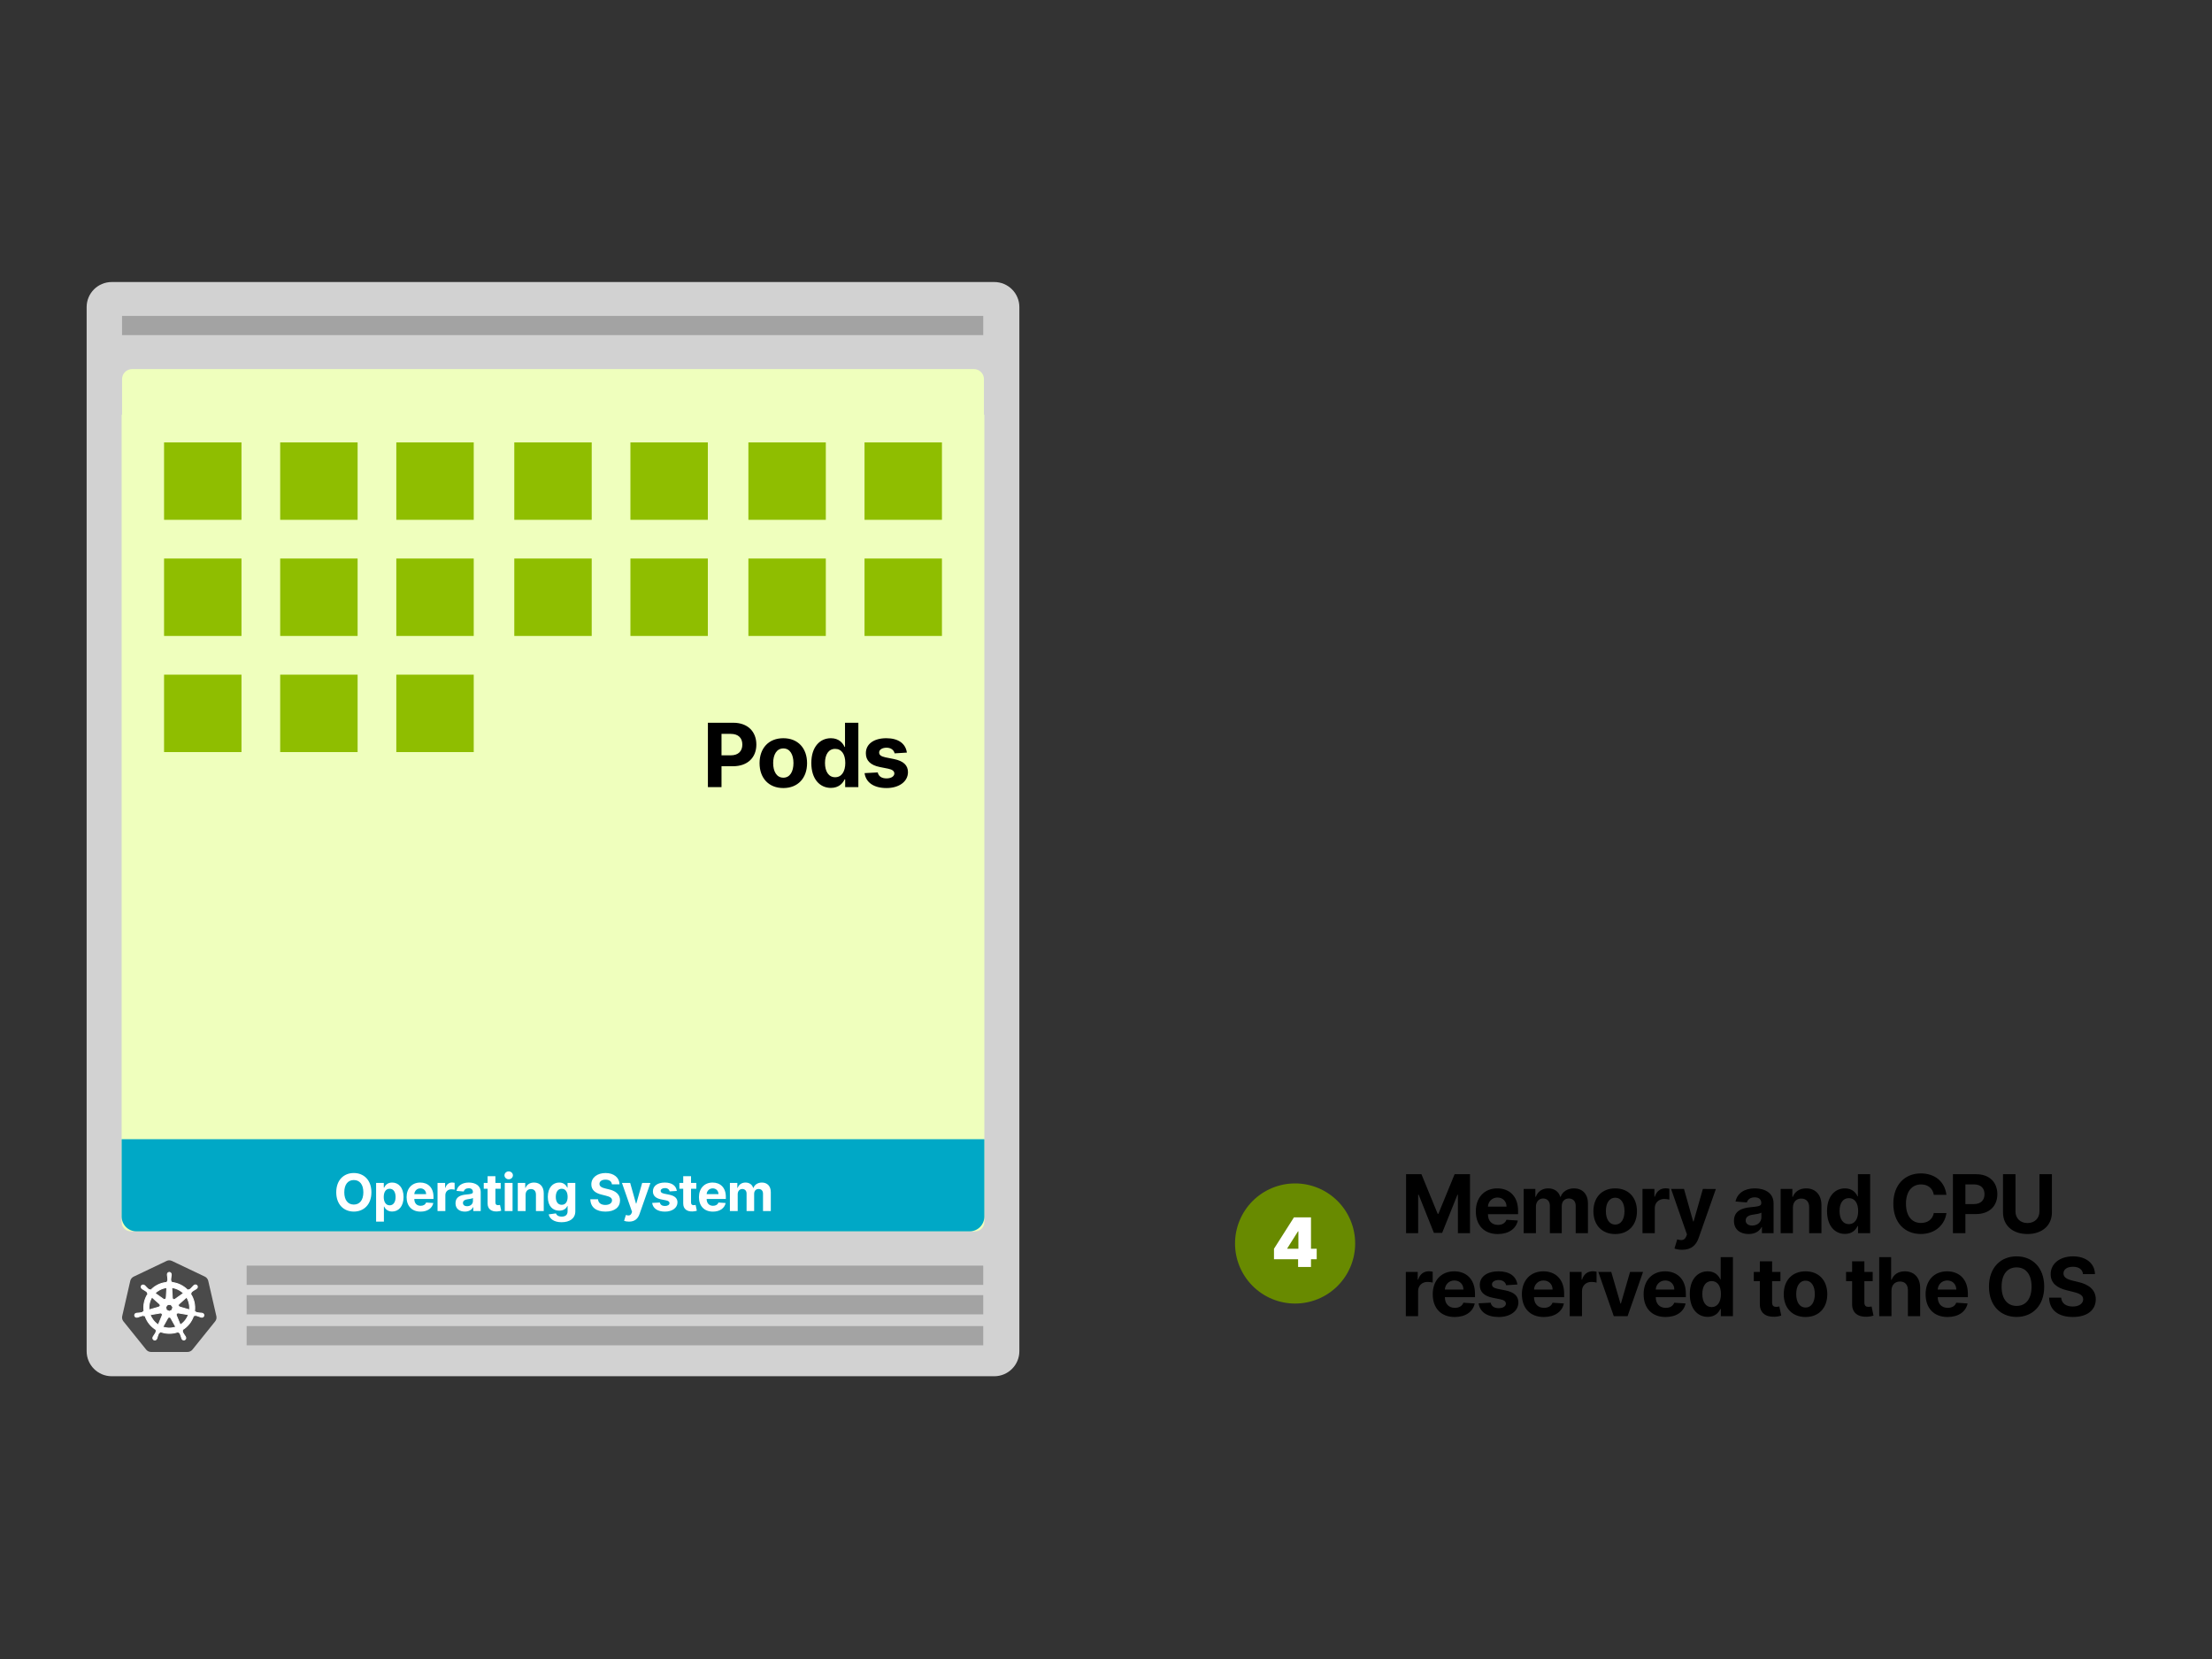<svg width="1200" height="900" viewBox="0 0 1200 900" fill="none" xmlns="http://www.w3.org/2000/svg">
<rect x="0" y="0" width="1200" height="900" fill="#333333" stroke="none"/>
<g clip-path="url(#clip0_1_736)">
<path fill-rule="evenodd" clip-rule="evenodd" d="M553 166.6V733C553 740.511 546.906 746.6 539.39 746.6H60.61C53.095 746.6 47 740.511 47 733V166.6C47 159.089 53.094 153 60.61 153H539.39C546.905 153 553 159.089 553 166.6Z" fill="#D2D2D2"/>
<path fill-rule="evenodd" clip-rule="evenodd" d="M133.8 719.4H533.4V729.84H133.8V719.4ZM133.8 702.6H533.4V713.04H133.8V702.6ZM133.8 686.6H533.4V697.04H133.8V686.6ZM66.2 171.4H533.4V181.8H66.2V171.4Z" fill="#A3A3A3"/>
<path fill-rule="evenodd" clip-rule="evenodd" d="M71.66 200.232H528.34C529.055 200.232 529.763 200.372 530.423 200.646C531.084 200.919 531.684 201.32 532.19 201.826C532.695 202.331 533.096 202.931 533.37 203.592C533.644 204.252 533.785 204.96 533.785 205.675V662.303C533.785 663.747 533.211 665.131 532.19 666.152C531.169 667.173 529.785 667.747 528.341 667.747H71.659C70.215 667.747 68.83 667.173 67.809 666.152C66.788 665.131 66.215 663.747 66.215 662.303V205.675C66.215 204.231 66.789 202.847 67.81 201.826C68.831 200.805 70.215 200.232 71.659 200.232H71.66Z" fill="#EFFFBD"/>
<path d="M91.675 683.719C91.216 683.746 90.768 683.865 90.357 684.069L72.511 692.578C72.051 692.797 71.647 693.117 71.329 693.514C71.01 693.911 70.785 694.375 70.671 694.871L66.301 713.975C66.197 714.419 66.185 714.88 66.268 715.328C66.351 715.776 66.525 716.203 66.781 716.58C66.843 716.673 66.907 716.762 66.974 716.849L79.304 732.177C79.955 732.977 80.934 733.437 81.965 733.433H101.741C102.251 733.43 102.754 733.315 103.215 733.096C103.675 732.876 104.082 732.558 104.405 732.163L116.729 716.831C117.375 716.031 117.617 714.974 117.369 713.971L112.972 694.853C112.857 694.357 112.632 693.894 112.313 693.497C111.995 693.1 111.591 692.78 111.132 692.56L93.313 684.07C92.799 683.817 92.231 683.697 91.659 683.72L91.675 683.719Z" fill="#4A4A4A"/>
<path d="M91.838 690.229C91.224 690.272 90.758 690.799 90.79 691.414V691.714C90.818 692.056 90.87 692.394 90.937 692.728C91.035 693.368 91.071 694.018 91.043 694.666C90.981 694.88 90.86 695.071 90.693 695.218L90.67 695.67C90.021 695.724 89.377 695.823 88.743 695.967C86.074 696.568 83.646 697.954 81.771 699.946L81.387 699.674C81.282 699.706 81.173 699.716 81.064 699.705C80.956 699.694 80.85 699.662 80.754 699.61C80.234 699.225 79.753 698.791 79.318 698.313C79.099 698.051 78.865 697.803 78.618 697.568L78.381 697.38C78.17 697.211 77.911 697.113 77.641 697.1C77.48 697.091 77.319 697.121 77.171 697.187C77.023 697.252 76.893 697.352 76.791 697.477C76.617 697.72 76.547 698.023 76.596 698.318C76.645 698.613 76.809 698.877 77.052 699.051L77.273 699.227C77.558 699.417 77.853 699.589 78.157 699.744C78.728 700.06 79.264 700.435 79.755 700.864C79.882 701.046 79.956 701.259 79.968 701.48L80.318 701.8C78.433 704.628 77.659 708.052 78.143 711.416L77.694 711.544C77.578 711.73 77.422 711.887 77.237 712.004C76.612 712.172 75.971 712.278 75.325 712.321C74.982 712.328 74.64 712.355 74.3 712.401L74.016 712.465H73.986C73.789 712.492 73.604 712.574 73.451 712.7C73.298 712.826 73.183 712.993 73.119 713.18C73.055 713.368 73.044 713.57 73.087 713.764C73.131 713.957 73.227 714.135 73.366 714.277C73.651 714.565 74.076 714.667 74.461 714.541H74.481L74.771 714.509C75.097 714.411 75.416 714.295 75.728 714.159C76.329 713.918 76.952 713.736 77.588 713.616C77.809 713.629 78.021 713.704 78.2 713.832L78.68 713.752C79.72 716.981 81.908 719.717 84.83 721.442L84.634 721.85C84.724 722.038 84.757 722.246 84.73 722.452C84.465 723.065 84.142 723.651 83.764 724.201C83.557 724.474 83.365 724.759 83.191 725.054L83.055 725.342C82.956 725.513 82.907 725.708 82.912 725.906C82.917 726.104 82.977 726.296 83.085 726.462C83.192 726.627 83.343 726.76 83.522 726.846C83.7 726.931 83.898 726.965 84.095 726.945C84.498 726.9 84.84 726.632 84.981 726.253L85.114 725.981C85.236 725.661 85.338 725.334 85.422 725.005C85.705 724.305 85.859 723.554 86.246 723.09C86.373 722.971 86.532 722.892 86.704 722.865L86.944 722.428C90.11 723.645 93.614 723.654 96.786 722.452L96.999 722.861C97.216 722.894 97.412 723.012 97.543 723.189C97.844 723.762 98.088 724.362 98.273 724.982C98.358 725.314 98.463 725.641 98.584 725.96L98.717 726.233C98.787 726.418 98.907 726.58 99.063 726.701C99.219 726.822 99.406 726.898 99.603 726.92C99.799 726.942 99.998 726.908 100.177 726.824C100.356 726.74 100.508 726.608 100.617 726.443C100.837 726.103 100.847 725.669 100.643 725.32L100.503 725.032C100.329 724.738 100.138 724.454 99.931 724.182C99.563 723.646 99.242 723.08 98.971 722.489C98.945 722.381 98.941 722.268 98.96 722.158C98.978 722.048 99.019 721.943 99.079 721.849C99.011 721.71 98.951 721.566 98.901 721.419C101.816 719.681 103.994 716.935 105.023 713.701L105.477 713.781C105.64 713.633 105.855 713.553 106.075 713.56C106.71 713.682 107.333 713.88 107.935 714.104C108.248 714.248 108.568 714.37 108.893 714.473C108.97 714.493 109.083 714.511 109.168 714.532H109.189C109.378 714.593 109.58 714.601 109.773 714.553C109.966 714.506 110.142 714.407 110.282 714.265C110.422 714.124 110.519 713.947 110.564 713.753C110.609 713.56 110.599 713.357 110.536 713.169C110.471 712.981 110.356 712.815 110.202 712.689C110.048 712.563 109.863 712.482 109.666 712.455L109.356 712.382C109.015 712.336 108.673 712.309 108.329 712.302C107.683 712.26 107.042 712.154 106.417 711.986C106.224 711.878 106.065 711.718 105.957 711.525L105.524 711.397C105.985 708.035 105.195 704.62 103.304 701.802L103.682 701.452C103.667 701.232 103.739 701.015 103.882 700.847C104.373 700.426 104.903 700.052 105.466 699.733C105.771 699.578 106.066 699.405 106.35 699.216L106.584 699.026C106.713 698.946 106.824 698.84 106.909 698.714C106.994 698.589 107.052 698.447 107.078 698.297C107.104 698.147 107.098 697.994 107.06 697.847C107.023 697.7 106.954 697.563 106.86 697.444C106.765 697.325 106.646 697.228 106.511 697.159C106.376 697.089 106.228 697.049 106.077 697.041C105.925 697.033 105.774 697.058 105.632 697.113C105.491 697.168 105.362 697.252 105.256 697.36L105.019 697.55C104.772 697.784 104.538 698.033 104.319 698.294C103.897 698.777 103.429 699.218 102.922 699.611C102.717 699.694 102.493 699.719 102.275 699.681L101.87 699.971C99.531 697.519 96.382 696 93.007 695.695C93.007 695.535 92.987 695.295 92.983 695.22C92.801 695.095 92.675 694.904 92.633 694.688C92.611 694.042 92.652 693.395 92.755 692.757C92.825 692.42 92.872 692.084 92.903 691.743V691.423C92.919 691.127 92.817 690.837 92.621 690.615C92.424 690.394 92.148 690.258 91.853 690.238L91.839 690.23L91.838 690.229ZM90.503 698.499L90.183 704.093H90.159C90.149 704.262 90.095 704.426 90.001 704.568C89.908 704.71 89.779 704.824 89.627 704.9C89.475 704.977 89.304 705.01 89.134 704.995C88.965 704.98 88.802 704.916 88.667 704.813L84.079 701.563C85.54 700.129 87.372 699.131 89.369 698.683C89.743 698.603 90.12 698.542 90.5 698.5H90.503V698.499ZM93.173 698.499C95.583 698.799 97.827 699.882 99.563 701.579L95.019 704.809C94.881 704.919 94.716 704.989 94.541 705.009C94.365 705.03 94.188 705.001 94.029 704.925C93.87 704.85 93.735 704.731 93.639 704.583C93.544 704.434 93.493 704.262 93.491 704.086L93.174 698.5L93.173 698.499ZM82.413 703.667L86.609 707.41V707.434C86.737 707.546 86.832 707.691 86.884 707.852C86.936 708.014 86.944 708.187 86.906 708.352C86.868 708.518 86.786 708.67 86.669 708.793C86.551 708.916 86.403 709.005 86.239 709.05V709.066L80.855 710.614C80.588 708.188 81.137 705.743 82.415 703.664L82.413 703.667ZM101.233 703.667C102.508 705.74 103.071 708.172 102.838 710.595L97.446 709.042V709.021C97.282 708.977 97.132 708.889 97.015 708.766C96.897 708.643 96.815 708.49 96.778 708.324C96.74 708.158 96.748 707.985 96.801 707.823C96.853 707.661 96.948 707.516 97.076 707.404L101.239 703.68L101.233 703.667ZM90.979 707.702H92.695L93.745 709.034L93.363 710.699L91.821 711.439L90.276 710.699L89.912 709.034L90.979 707.702V707.702ZM96.477 712.246C96.549 712.238 96.621 712.238 96.693 712.246L102.245 713.182C101.433 715.492 99.868 717.462 97.802 718.775L95.656 713.581C95.597 713.442 95.573 713.29 95.584 713.139C95.596 712.989 95.644 712.843 95.724 712.714C95.804 712.586 95.913 712.479 96.043 712.401C96.173 712.324 96.32 712.279 96.471 712.27L96.477 712.246ZM87.153 712.27C87.307 712.273 87.459 712.313 87.594 712.388C87.729 712.463 87.844 712.569 87.928 712.699C88.012 712.828 88.063 712.976 88.076 713.13C88.089 713.283 88.064 713.437 88.003 713.579V713.599L85.871 718.752C83.83 717.443 82.277 715.498 81.454 713.217L86.958 712.284C87.02 712.278 87.082 712.278 87.144 712.284L87.154 712.27H87.153ZM91.803 714.51C92.16 714.5 92.493 714.69 92.663 715.004H92.683L95.396 719.899L94.312 720.219C92.316 720.676 90.233 720.568 88.295 719.909L91.017 715.014C91.098 714.873 91.215 714.755 91.355 714.672C91.495 714.589 91.654 714.544 91.817 714.541L91.803 714.511V714.51Z" fill="white" stroke="white" stroke-width="0.5"/>
<path d="M66 225H534V663C534 664.326 533.473 665.598 532.536 666.536C531.598 667.473 530.326 668 529 668H71C69.674 668 68.402 667.473 67.465 666.536C66.527 665.598 66 664.326 66 663V225Z" fill="#EFFFBD"/>
<path d="M66 618H534V660C534 662.122 533.157 664.157 531.657 665.657C530.157 667.157 528.122 668 526 668H74C71.878 668 69.843 667.157 68.343 665.657C66.843 664.157 66 662.122 66 660V618Z" fill="#00A8C6"/>
<path fill-rule="evenodd" clip-rule="evenodd" d="M89 303H131V345H89V303ZM152 303H194V345H152V303ZM215 303H257V345H215V303ZM279 303H321V345H279V303ZM342 303H384V345H342V303ZM89 240H131V282H89V240ZM152 240H194V282H152V240ZM215 240H257V282H215V240ZM279 240H321V282H279V240ZM342 240H384V282H342V240ZM406 303H448V345H406V303ZM406 240H448V282H406V240ZM469 303H511V345H469V303ZM469 240H511V282H469V240ZM89 366H131V408H89V366ZM152 366H194V408H152V366ZM215 366H257V408H215V366Z" fill="#8FBE00"/>
<path fill-rule="evenodd" clip-rule="evenodd" d="M735.17 674.585C735.17 678.864 734.327 683.101 732.69 687.055C731.052 691.008 728.652 694.6 725.626 697.626C722.6 700.652 719.008 703.052 715.055 704.69C711.101 706.327 706.864 707.17 702.585 707.17C698.306 707.17 694.069 706.327 690.115 704.69C686.162 703.052 682.57 700.652 679.544 697.626C676.518 694.6 674.118 691.008 672.48 687.055C670.843 683.101 670 678.864 670 674.585C670 670.306 670.843 666.069 672.48 662.115C674.118 658.162 676.518 654.57 679.544 651.544C682.57 648.518 686.162 646.118 690.115 644.48C694.069 642.843 698.306 642 702.585 642C706.864 642 711.101 642.843 715.055 644.48C719.008 646.118 722.6 648.518 725.626 651.544C728.652 654.57 731.052 658.162 732.69 662.115C734.327 666.069 735.17 670.306 735.17 674.585V674.585Z" fill="#688A00"/>
<path d="M714.309 683.125H691.13V677.45L701.957 660.422H707.107V667.99H704.164L698.33 677.24V677.45H714.31V683.126L714.309 683.125ZM711.208 687.33H704.218V681.391L704.375 678.921V660.421H711.208V687.33Z" fill="white"/>
<path d="M384.034 427H391.415V415.682H397.619C405.648 415.682 410.318 410.892 410.318 403.92C410.318 396.983 405.733 392.091 397.807 392.091H384.034V427ZM391.415 409.767V398.125H396.392C400.653 398.125 402.716 400.443 402.716 403.92C402.716 407.381 400.653 409.767 396.426 409.767H391.415ZM424.944 427.511C432.887 427.511 437.83 422.074 437.83 414.011C437.83 405.898 432.887 400.477 424.944 400.477C417 400.477 412.057 405.898 412.057 414.011C412.057 422.074 417 427.511 424.944 427.511ZM424.978 421.886C421.313 421.886 419.438 418.528 419.438 413.96C419.438 409.392 421.313 406.017 424.978 406.017C428.574 406.017 430.449 409.392 430.449 413.96C430.449 418.528 428.574 421.886 424.978 421.886ZM450.759 427.426C454.986 427.426 457.185 424.989 458.191 422.807H458.498V427H465.657V392.091H458.413V405.216H458.191C457.219 403.085 455.123 400.477 450.742 400.477C444.998 400.477 440.14 404.943 440.14 413.943C440.14 422.705 444.793 427.426 450.759 427.426ZM453.06 421.648C449.498 421.648 447.555 418.477 447.555 413.909C447.555 409.375 449.464 406.256 453.06 406.256C456.589 406.256 458.566 409.239 458.566 413.909C458.566 418.58 456.555 421.648 453.06 421.648ZM491.971 408.284C491.323 403.46 487.437 400.477 480.823 400.477C474.125 400.477 469.71 403.58 469.727 408.625C469.71 412.545 472.181 415.085 477.295 416.108L481.829 417.011C484.113 417.472 485.153 418.307 485.187 419.619C485.153 421.17 483.466 422.278 480.926 422.278C478.335 422.278 476.613 421.17 476.17 419.04L469.028 419.415C469.71 424.426 473.971 427.511 480.909 427.511C487.693 427.511 492.551 424.051 492.568 418.886C492.551 415.102 490.079 412.835 485 411.795L480.261 410.841C477.823 410.312 476.92 409.477 476.937 408.216C476.92 406.648 478.693 405.625 480.943 405.625C483.466 405.625 484.966 407.006 485.323 408.693L491.971 408.284Z" fill="black"/>
<path d="M201.483 646.818C201.483 640.156 197.347 636.358 191.947 636.358C186.518 636.358 182.412 640.156 182.412 646.818C182.412 653.45 186.518 657.278 191.947 657.278C197.347 657.278 201.483 653.48 201.483 646.818ZM197.118 646.818C197.118 651.134 195.07 653.47 191.947 653.47C188.815 653.47 186.777 651.134 186.777 646.818C186.777 642.503 188.815 640.166 191.947 640.166C195.07 640.166 197.118 642.503 197.118 646.818ZM204.033 662.727H208.268V654.554H208.398C208.984 655.827 210.267 657.249 212.733 657.249C216.213 657.249 218.928 654.494 218.928 649.384C218.928 644.134 216.094 641.528 212.743 641.528C210.188 641.528 208.965 643.05 208.398 644.293H208.209V641.727H204.033V662.727ZM208.179 649.364C208.179 646.639 209.332 644.899 211.391 644.899C213.489 644.899 214.602 646.719 214.602 649.364C214.602 652.028 213.469 653.878 211.391 653.878C209.352 653.878 208.179 652.088 208.179 649.364ZM228.152 657.298C231.93 657.298 234.476 655.459 235.072 652.625L231.155 652.366C230.727 653.53 229.633 654.136 228.221 654.136C226.103 654.136 224.761 652.734 224.761 650.457V650.447H235.162V649.284C235.162 644.094 232.02 641.528 227.983 641.528C223.488 641.528 220.575 644.72 220.575 649.433C220.575 654.276 223.449 657.298 228.152 657.298ZM224.761 647.822C224.851 646.082 226.173 644.69 228.052 644.69C229.892 644.69 231.164 646.003 231.174 647.822H224.761ZM237.366 657H241.602V648.359C241.602 646.48 242.974 645.188 244.843 645.188C245.43 645.188 246.235 645.287 246.633 645.416V641.658C246.255 641.568 245.728 641.509 245.3 641.509C243.59 641.509 242.188 642.503 241.631 644.392H241.472V641.727H237.366V657ZM252.18 657.288C254.438 657.288 255.899 656.304 256.645 654.882H256.764V657H260.781V646.699C260.781 643.06 257.699 641.528 254.298 641.528C250.639 641.528 248.233 643.278 247.646 646.062L251.564 646.381C251.852 645.366 252.757 644.621 254.278 644.621C255.72 644.621 256.546 645.347 256.546 646.599V646.659C256.546 647.643 255.501 647.773 252.847 648.031C249.824 648.31 247.109 649.324 247.109 652.734C247.109 655.757 249.267 657.288 252.18 657.288ZM253.394 654.365C252.091 654.365 251.156 653.759 251.156 652.595C251.156 651.402 252.141 650.815 253.632 650.607C254.557 650.477 256.068 650.259 256.575 649.92V651.541C256.575 653.142 255.253 654.365 253.394 654.365ZM271.631 641.727H268.758V638.068H264.522V641.727H262.434V644.909H264.522V652.864C264.502 655.857 266.54 657.338 269.613 657.209C270.706 657.169 271.482 656.95 271.91 656.811L271.243 653.659C271.035 653.699 270.587 653.798 270.189 653.798C269.344 653.798 268.758 653.48 268.758 652.307V644.909H271.631V641.727ZM273.83 657H278.066V641.727H273.83V657ZM275.958 639.759C277.221 639.759 278.255 638.794 278.255 637.611C278.255 636.438 277.221 635.473 275.958 635.473C274.705 635.473 273.671 636.438 273.671 637.611C273.671 638.794 274.705 639.759 275.958 639.759ZM285.135 648.17C285.145 646.202 286.318 645.048 288.029 645.048C289.729 645.048 290.753 646.162 290.743 648.031V657H294.979V647.276C294.979 643.716 292.891 641.528 289.709 641.528C287.442 641.528 285.801 642.642 285.115 644.422H284.936V641.727H280.899V657H285.135V648.17ZM304.638 663.045C309.003 663.045 312.105 661.057 312.105 657.149V641.727H307.899V644.293H307.74C307.173 643.05 305.931 641.528 303.375 641.528C300.024 641.528 297.19 644.134 297.19 649.334C297.19 654.415 299.945 656.781 303.385 656.781C305.821 656.781 307.183 655.558 307.74 654.295H307.919V657.089C307.919 659.188 306.577 660.003 304.737 660.003C302.868 660.003 301.923 659.188 301.575 658.263L297.658 658.79C298.165 661.196 300.521 663.045 304.638 663.045ZM304.727 653.599C302.649 653.599 301.516 651.949 301.516 649.314C301.516 646.719 302.629 644.899 304.727 644.899C306.786 644.899 307.939 646.639 307.939 649.314C307.939 652.009 306.766 653.599 304.727 653.599ZM331.963 642.493H336.089C336.03 638.864 333.047 636.358 328.513 636.358C324.048 636.358 320.777 638.824 320.797 642.523C320.787 645.526 322.905 647.246 326.345 648.071L328.562 648.628C330.78 649.165 332.013 649.801 332.023 651.173C332.013 652.665 330.601 653.679 328.413 653.679C326.176 653.679 324.565 652.645 324.426 650.607H320.26C320.369 655.011 323.521 657.288 328.463 657.288C333.434 657.288 336.358 654.912 336.368 651.183C336.358 647.793 333.802 645.993 330.263 645.197L328.433 644.76C326.663 644.352 325.182 643.696 325.211 642.234C325.211 640.922 326.375 639.957 328.483 639.957C330.541 639.957 331.804 640.892 331.963 642.493ZM341.239 662.727C344.391 662.727 346.062 661.116 346.927 658.651L352.863 641.747L348.378 641.727L345.187 652.943H345.027L341.866 641.727H337.411L342.89 657.438L342.641 658.084C342.084 659.516 341.02 659.585 339.529 659.128L338.574 662.29C339.181 662.548 340.165 662.727 341.239 662.727ZM367.178 646.082C366.8 643.268 364.533 641.528 360.675 641.528C356.767 641.528 354.192 643.338 354.202 646.281C354.192 648.568 355.634 650.05 358.617 650.646L361.262 651.173C362.594 651.442 363.2 651.929 363.22 652.695C363.2 653.599 362.216 654.246 360.735 654.246C359.223 654.246 358.219 653.599 357.96 652.357L353.794 652.575C354.192 655.499 356.678 657.298 360.725 657.298C364.682 657.298 367.516 655.28 367.526 652.267C367.516 650.06 366.074 648.737 363.111 648.131L360.347 647.574C358.925 647.266 358.398 646.778 358.408 646.043C358.398 645.128 359.432 644.531 360.744 644.531C362.216 644.531 363.091 645.337 363.3 646.321L367.178 646.082ZM377.757 641.727H374.883V638.068H370.647V641.727H368.559V644.909H370.647V652.864C370.627 655.857 372.666 657.338 375.738 657.209C376.832 657.169 377.607 656.95 378.035 656.811L377.369 653.659C377.16 653.699 376.713 653.798 376.315 653.798C375.47 653.798 374.883 653.48 374.883 652.307V644.909H377.757V641.727ZM386.752 657.298C390.53 657.298 393.076 655.459 393.672 652.625L389.755 652.366C389.327 653.53 388.234 654.136 386.822 654.136C384.704 654.136 383.361 652.734 383.361 650.457V650.447H393.762V649.284C393.762 644.094 390.62 641.528 386.583 641.528C382.089 641.528 379.175 644.72 379.175 649.433C379.175 654.276 382.049 657.298 386.752 657.298ZM383.361 647.822C383.451 646.082 384.773 644.69 386.653 644.69C388.492 644.69 389.765 646.003 389.775 647.822H383.361ZM395.966 657H400.202V647.832C400.202 646.142 401.276 645.018 402.688 645.018C404.08 645.018 405.014 645.973 405.014 647.474V657H409.121V647.673C409.121 646.092 410.026 645.018 411.567 645.018C412.919 645.018 413.933 645.864 413.933 647.564V657H418.159V646.729C418.159 643.418 416.191 641.528 413.347 641.528C411.11 641.528 409.37 642.672 408.743 644.422H408.584C408.097 642.652 406.536 641.528 404.438 641.528C402.379 641.528 400.818 642.622 400.182 644.422H400.003V641.727H395.966V657Z" fill="white"/>
<path d="M762.781 637V669H769.344V648.094H769.609L777.891 668.844H782.359L790.641 648.172H790.906V669H797.469V637H789.125L780.313 658.5H779.938L771.125 637H762.781ZM812.535 669.469C818.473 669.469 822.473 666.578 823.41 662.125L817.254 661.719C816.582 663.547 814.864 664.5 812.645 664.5C809.317 664.5 807.207 662.297 807.207 658.719V658.703H823.551V656.875C823.551 648.719 818.614 644.688 812.27 644.688C805.207 644.688 800.629 649.703 800.629 657.109C800.629 664.719 805.145 669.469 812.535 669.469ZM807.207 654.578C807.348 651.844 809.426 649.656 812.379 649.656C815.27 649.656 817.27 651.719 817.285 654.578H807.207ZM826.575 669H833.231V654.594C833.231 651.937 834.919 650.172 837.137 650.172C839.325 650.172 840.794 651.672 840.794 654.031V669H847.247V654.344C847.247 651.859 848.669 650.172 851.09 650.172C853.215 650.172 854.809 651.5 854.809 654.172V669H861.45V652.859C861.45 647.656 858.356 644.688 853.887 644.688C850.372 644.688 847.637 646.484 846.653 649.234H846.403C845.637 646.453 843.184 644.688 839.887 644.688C836.653 644.688 834.2 646.406 833.2 649.234H832.919V645H826.575V669ZM876.231 669.469C883.513 669.469 888.044 664.484 888.044 657.094C888.044 649.656 883.513 644.688 876.231 644.688C868.95 644.688 864.419 649.656 864.419 657.094C864.419 664.484 868.95 669.469 876.231 669.469ZM876.263 664.312C872.903 664.312 871.185 661.234 871.185 657.047C871.185 652.859 872.903 649.766 876.263 649.766C879.56 649.766 881.278 652.859 881.278 657.047C881.278 661.234 879.56 664.312 876.263 664.312ZM891.052 669H897.708V655.422C897.708 652.469 899.865 650.438 902.802 650.438C903.724 650.438 904.99 650.594 905.615 650.797V644.891C905.021 644.75 904.193 644.656 903.521 644.656C900.833 644.656 898.63 646.219 897.755 649.187H897.505V645H891.052V669ZM912.576 678C917.529 678 920.154 675.469 921.513 671.594L930.841 645.031L923.795 645L918.779 662.625H918.529L913.56 645H906.56L915.17 669.688L914.779 670.703C913.904 672.953 912.232 673.063 909.888 672.344L908.388 677.312C909.341 677.719 910.888 678 912.576 678ZM948.635 669.453C952.182 669.453 954.479 667.906 955.651 665.672H955.838V669H962.151V652.812C962.151 647.094 957.307 644.688 951.963 644.688C946.213 644.688 942.432 647.437 941.51 651.812L947.666 652.312C948.119 650.719 949.541 649.547 951.932 649.547C954.197 649.547 955.494 650.687 955.494 652.656V652.75C955.494 654.297 953.854 654.5 949.682 654.906C944.932 655.344 940.666 656.937 940.666 662.297C940.666 667.047 944.057 669.453 948.635 669.453ZM950.541 664.859C948.494 664.859 947.026 663.906 947.026 662.078C947.026 660.203 948.572 659.281 950.916 658.953C952.369 658.75 954.744 658.406 955.541 657.875V660.422C955.541 662.937 953.463 664.859 950.541 664.859ZM972.651 655.125C972.667 652.031 974.51 650.219 977.198 650.219C979.87 650.219 981.479 651.969 981.463 654.906V669H988.12V653.719C988.12 648.125 984.838 644.688 979.838 644.688C976.276 644.688 973.698 646.437 972.62 649.234H972.338V645H965.995V669H972.651V655.125ZM1000.89 669.391C1004.76 669.391 1006.78 667.156 1007.7 665.156H1007.98V669H1014.55V637H1007.91V649.031H1007.7C1006.81 647.078 1004.89 644.688 1000.87 644.688C995.608 644.688 991.155 648.781 991.155 657.031C991.155 665.062 995.421 669.391 1000.89 669.391ZM1003 664.094C999.733 664.094 997.952 661.187 997.952 657C997.952 652.844 999.702 649.984 1003 649.984C1006.23 649.984 1008.05 652.719 1008.05 657C1008.05 661.281 1006.2 664.094 1003 664.094ZM1055.92 648.203C1055.03 640.812 1049.44 636.562 1042.03 636.562C1033.58 636.562 1027.12 642.531 1027.12 653C1027.12 663.438 1033.47 669.437 1042.03 669.437C1050.23 669.437 1055.19 663.984 1055.92 658.094L1049.08 658.062C1048.44 661.484 1045.75 663.453 1042.14 663.453C1037.28 663.453 1033.98 659.844 1033.98 653C1033.98 646.344 1037.23 642.547 1042.19 642.547C1045.89 642.547 1048.56 644.688 1049.08 648.203H1055.92ZM1059.45 669H1066.22V658.625H1071.91C1079.27 658.625 1083.55 654.234 1083.55 647.844C1083.55 641.484 1079.34 637 1072.08 637H1059.45V669ZM1066.22 653.203V642.531H1070.78C1074.69 642.531 1076.58 644.656 1076.58 647.844C1076.58 651.016 1074.69 653.203 1070.81 653.203H1066.22ZM1106.39 637V657.203C1106.39 660.859 1103.82 663.5 1099.89 663.5C1095.96 663.5 1093.39 660.859 1093.39 657.203V637H1086.62V657.781C1086.62 664.781 1091.9 669.453 1099.89 669.453C1107.84 669.453 1113.15 664.781 1113.15 657.781V637H1106.39ZM762.656 714H769.313V700.422C769.313 697.469 771.469 695.438 774.406 695.438C775.328 695.438 776.594 695.594 777.219 695.797V689.891C776.625 689.75 775.797 689.656 775.125 689.656C772.438 689.656 770.234 691.219 769.359 694.187H769.109V690H762.656V714ZM789.16 714.469C795.098 714.469 799.098 711.578 800.035 707.125L793.879 706.719C793.207 708.547 791.489 709.5 789.27 709.5C785.942 709.5 783.832 707.297 783.832 703.719V703.703H800.176V701.875C800.176 693.719 795.239 689.688 788.895 689.688C781.832 689.688 777.254 694.703 777.254 702.109C777.254 709.719 781.77 714.469 789.16 714.469ZM783.832 699.578C783.973 696.844 786.051 694.656 789.004 694.656C791.895 694.656 793.895 696.719 793.91 699.578H783.832ZM823.169 696.844C822.575 692.422 819.012 689.688 812.95 689.688C806.809 689.688 802.762 692.531 802.778 697.156C802.762 700.75 805.028 703.078 809.715 704.016L813.872 704.844C815.965 705.266 816.919 706.031 816.95 707.234C816.919 708.656 815.372 709.672 813.044 709.672C810.669 709.672 809.09 708.656 808.684 706.703L802.137 707.047C802.762 711.641 806.669 714.469 813.028 714.469C819.247 714.469 823.7 711.297 823.715 706.562C823.7 703.094 821.434 701.016 816.778 700.062L812.434 699.187C810.2 698.703 809.372 697.937 809.387 696.781C809.372 695.344 810.997 694.406 813.059 694.406C815.372 694.406 816.747 695.672 817.075 697.219L823.169 696.844ZM837.524 714.469C843.462 714.469 847.462 711.578 848.399 707.125L842.243 706.719C841.571 708.547 839.853 709.5 837.634 709.5C834.306 709.5 832.196 707.297 832.196 703.719V703.703H848.54V701.875C848.54 693.719 843.603 689.688 837.259 689.688C830.196 689.688 825.618 694.703 825.618 702.109C825.618 709.719 830.134 714.469 837.524 714.469ZM832.196 699.578C832.337 696.844 834.415 694.656 837.368 694.656C840.259 694.656 842.259 696.719 842.274 699.578H832.196ZM851.564 714H858.22V700.422C858.22 697.469 860.376 695.438 863.314 695.438C864.236 695.438 865.501 695.594 866.126 695.797V689.891C865.533 689.75 864.704 689.656 864.033 689.656C861.345 689.656 859.142 691.219 858.267 694.187H858.017V690H851.564V714ZM891.353 690H884.306L879.338 707.172H879.088L874.103 690H867.072L875.463 714H882.963L891.353 690ZM903.56 714.469C909.498 714.469 913.498 711.578 914.435 707.125L908.279 706.719C907.607 708.547 905.889 709.5 903.67 709.5C900.342 709.5 898.232 707.297 898.232 703.719V703.703H914.576V701.875C914.576 693.719 909.639 689.688 903.295 689.688C896.232 689.688 891.654 694.703 891.654 702.109C891.654 709.719 896.17 714.469 903.56 714.469ZM898.232 699.578C898.373 696.844 900.451 694.656 903.404 694.656C906.295 694.656 908.295 696.719 908.31 699.578H898.232ZM926.444 714.391C930.319 714.391 932.334 712.156 933.256 710.156H933.537V714H940.1V682H933.459V694.031H933.256C932.365 692.078 930.444 689.688 926.428 689.688C921.162 689.688 916.709 693.781 916.709 702.031C916.709 710.062 920.975 714.391 926.444 714.391ZM928.553 709.094C925.287 709.094 923.506 706.187 923.506 702C923.506 697.844 925.256 694.984 928.553 694.984C931.787 694.984 933.6 697.719 933.6 702C933.6 706.281 931.756 709.094 928.553 709.094ZM965.882 690H961.366V684.25H954.71V690H951.429V695H954.71V707.5C954.679 712.203 957.882 714.531 962.71 714.328C964.429 714.266 965.647 713.922 966.319 713.703L965.272 708.75C964.944 708.812 964.241 708.969 963.616 708.969C962.288 708.969 961.366 708.469 961.366 706.625V695H965.882V690ZM979.484 714.469C986.765 714.469 991.296 709.484 991.296 702.094C991.296 694.656 986.765 689.688 979.484 689.688C972.202 689.688 967.671 694.656 967.671 702.094C967.671 709.484 972.202 714.469 979.484 714.469ZM979.515 709.312C976.155 709.312 974.437 706.234 974.437 702.047C974.437 697.859 976.155 694.766 979.515 694.766C982.812 694.766 984.53 697.859 984.53 702.047C984.53 706.234 982.812 709.312 979.515 709.312ZM1015.93 690H1011.42V684.25H1004.76V690H1001.48V695H1004.76V707.5C1004.73 712.203 1007.93 714.531 1012.76 714.328C1014.48 714.266 1015.7 713.922 1016.37 713.703L1015.32 708.75C1015 708.812 1014.29 708.969 1013.67 708.969C1012.34 708.969 1011.42 708.469 1011.42 706.625V695H1015.93V690ZM1026.12 700.125C1026.14 697.031 1028.03 695.219 1030.75 695.219C1033.45 695.219 1035.04 696.953 1035.03 699.906V714H1041.68V698.719C1041.7 693.094 1038.39 689.688 1033.39 689.688C1029.75 689.688 1027.31 691.406 1026.21 694.234H1025.93V682H1019.46V714H1026.12V700.125ZM1056.54 714.469C1062.48 714.469 1066.48 711.578 1067.41 707.125L1061.26 706.719C1060.59 708.547 1058.87 709.5 1056.65 709.5C1053.32 709.5 1051.21 707.297 1051.21 703.719V703.703H1067.56V701.875C1067.56 693.719 1062.62 689.688 1056.27 689.688C1049.21 689.688 1044.63 694.703 1044.63 702.109C1044.63 709.719 1049.15 714.469 1056.54 714.469ZM1051.21 699.578C1051.35 696.844 1053.43 694.656 1056.38 694.656C1059.27 694.656 1061.27 696.719 1061.29 699.578H1051.21ZM1108.97 698C1108.97 687.531 1102.47 681.562 1093.99 681.562C1085.46 681.562 1079.01 687.531 1079.01 698C1079.01 708.422 1085.46 714.437 1093.99 714.437C1102.47 714.437 1108.97 708.469 1108.97 698ZM1102.11 698C1102.11 704.781 1098.9 708.453 1093.99 708.453C1089.07 708.453 1085.86 704.781 1085.86 698C1085.86 691.219 1089.07 687.547 1093.99 687.547C1098.9 687.547 1102.11 691.219 1102.11 698ZM1130.02 691.203H1136.51C1136.42 685.5 1131.73 681.562 1124.6 681.562C1117.59 681.562 1112.45 685.437 1112.48 691.25C1112.46 695.969 1115.79 698.672 1121.2 699.969L1124.68 700.844C1128.17 701.687 1130.1 702.687 1130.12 704.844C1130.1 707.187 1127.88 708.781 1124.45 708.781C1120.93 708.781 1118.4 707.156 1118.18 703.953H1111.63C1111.81 710.875 1116.76 714.453 1124.52 714.453C1132.34 714.453 1136.93 710.719 1136.95 704.859C1136.93 699.531 1132.92 696.703 1127.35 695.453L1124.48 694.766C1121.7 694.125 1119.37 693.094 1119.42 690.797C1119.42 688.734 1121.24 687.219 1124.56 687.219C1127.79 687.219 1129.77 688.687 1130.02 691.203Z" fill="black"/>
</g>
<defs>
<clipPath id="clip0_1_736">
<rect width="1200" height="900" fill="white"/>
</clipPath>
</defs>
</svg>
